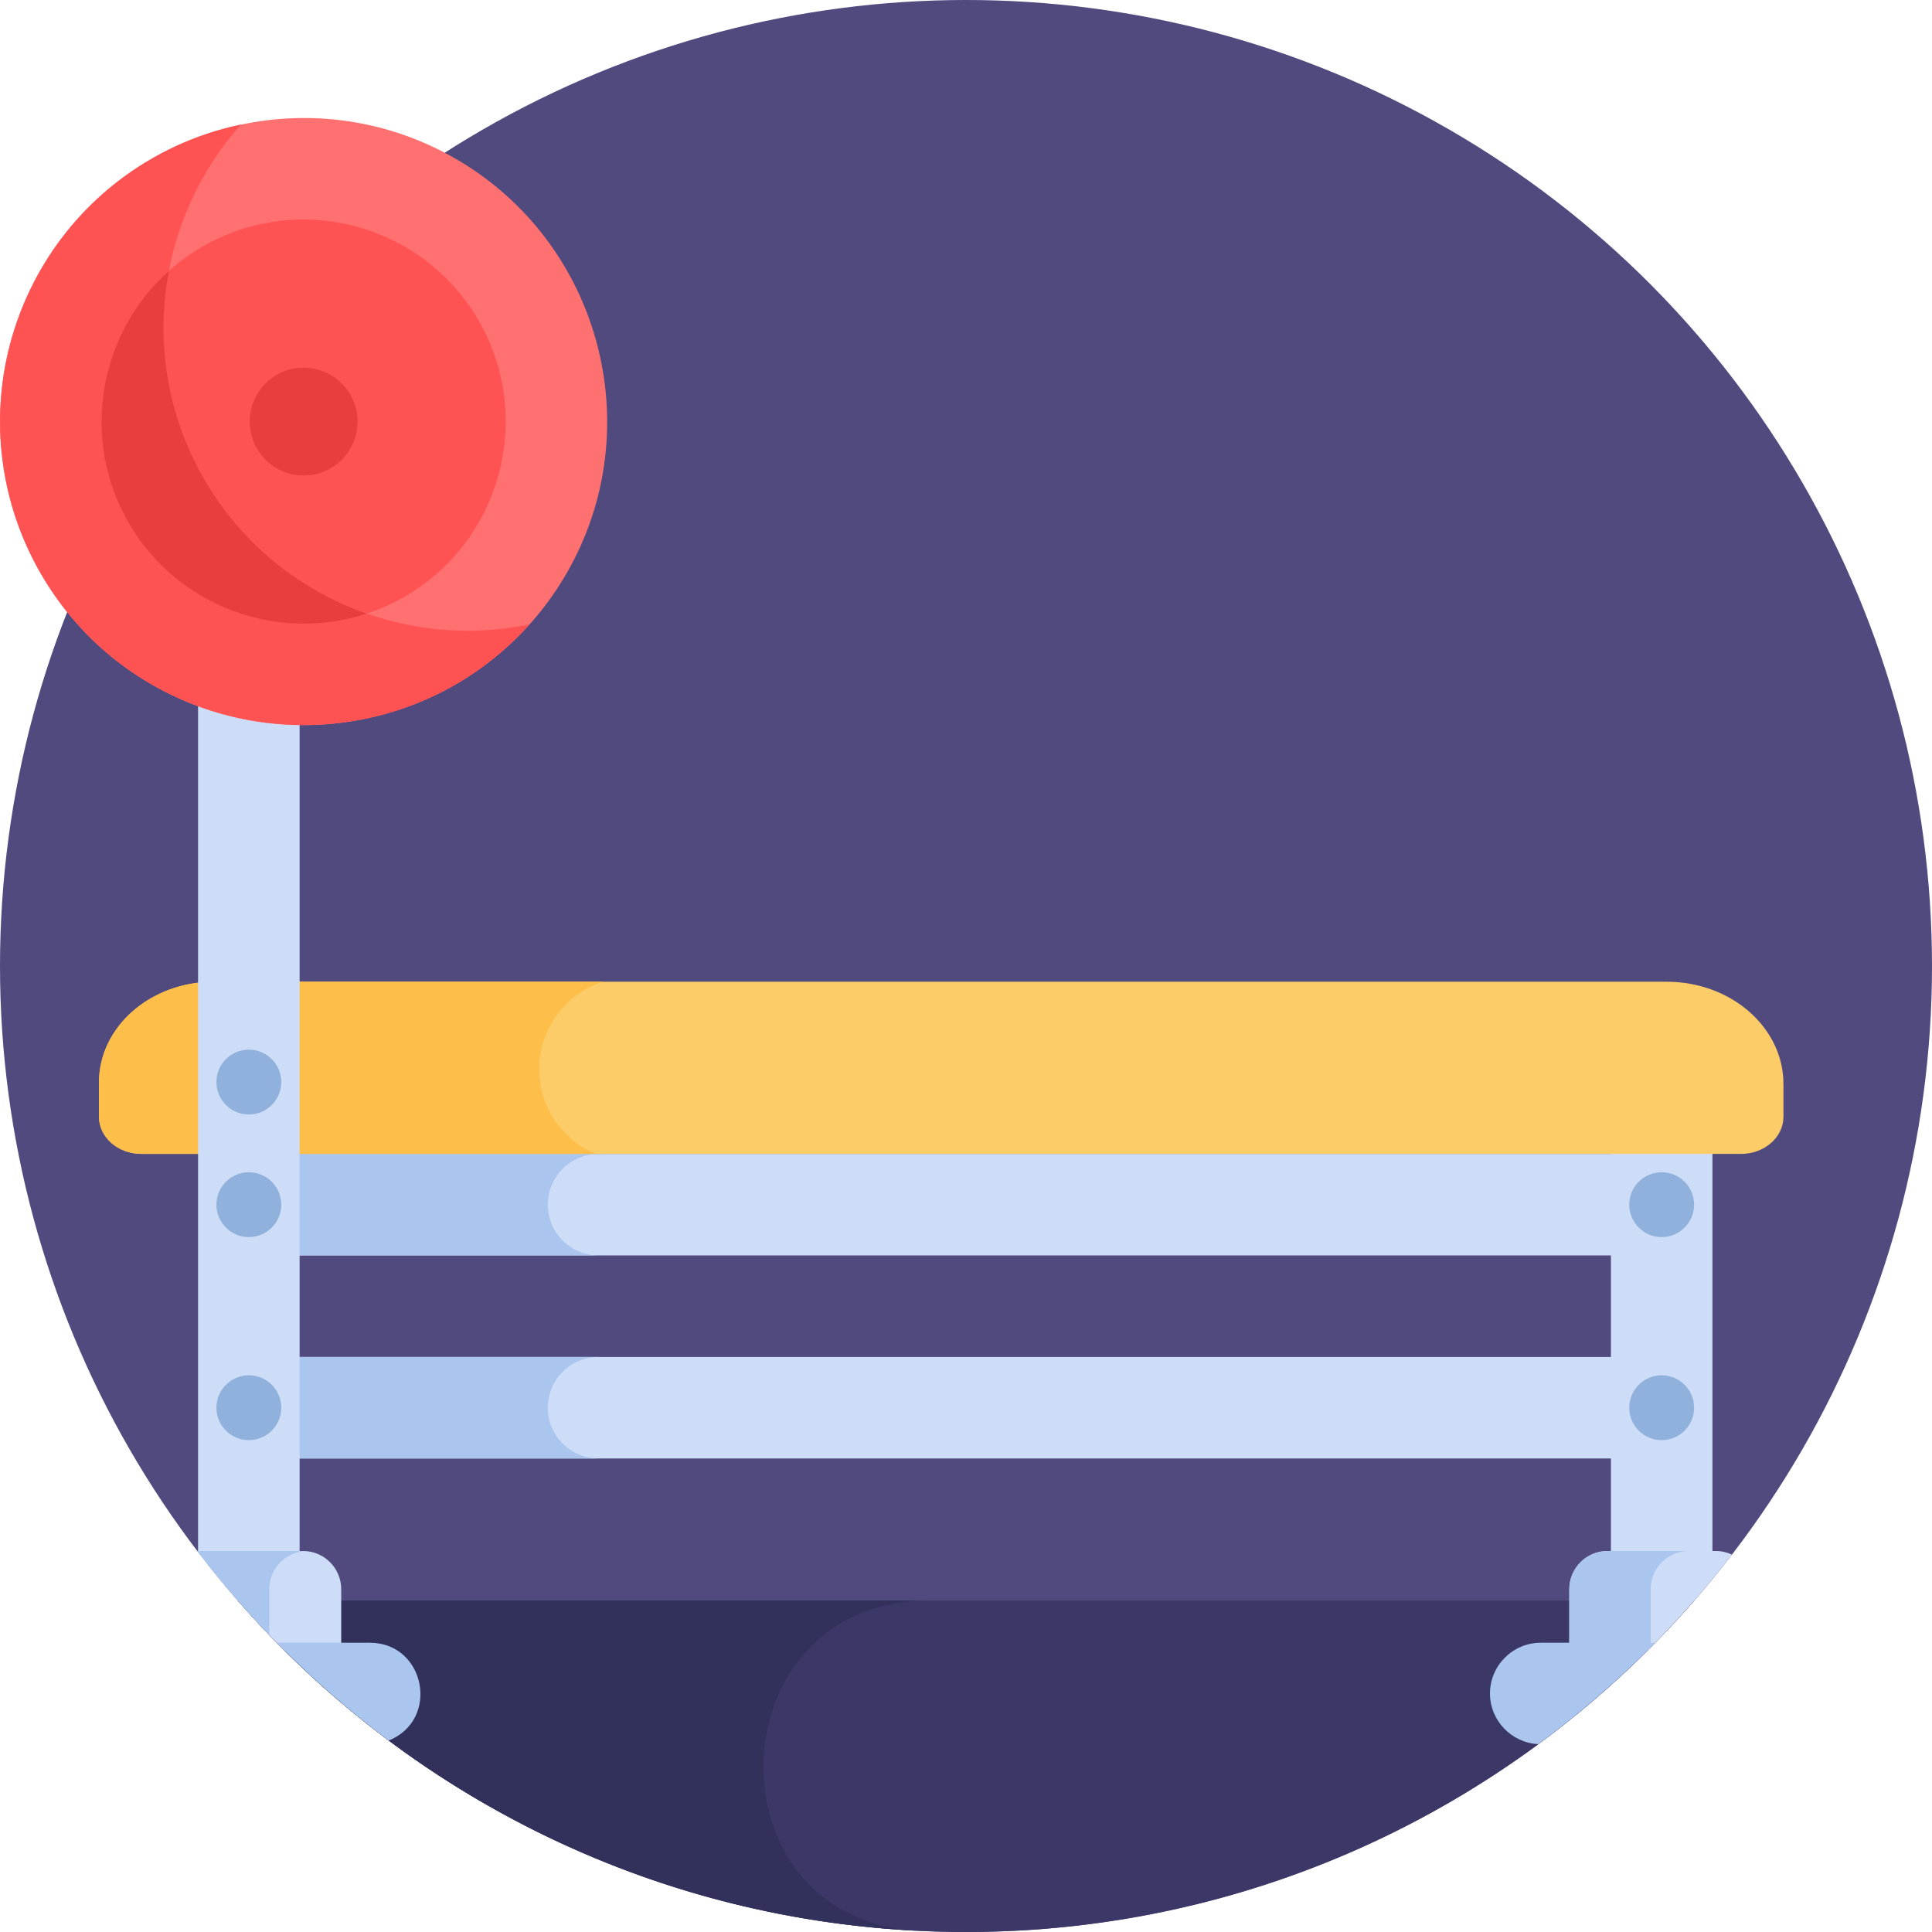 <?xml version="1.0" encoding="iso-8859-1"?>
<!-- Generator: Adobe Illustrator 19.0.0, SVG Export Plug-In . SVG Version: 6.00 Build 0)  -->
<svg version="1.1" id="Capa_1" xmlns="http://www.w3.org/2000/svg" xmlns:xlink="http://www.w3.org/1999/xlink" x="0px" y="0px"
	 viewBox="0 0 512 512" style="enable-background:new 0 0 512 512;" xml:space="preserve">
<circle style="fill:#504A7F;" cx="256" cy="256" r="256"/>
<path style="fill:#3B3868;" d="M63.003,424.183C109.933,477.992,178.993,512,256,512s146.067-34.008,192.997-87.817L63.003,424.183
	L63.003,424.183z"/>
<path style="fill:#31315B;" d="M246.11,424.183H63.003c44.275,50.764,108.249,83.89,180.007,87.478
	C186.98,508.32,189.536,424.183,246.11,424.183z"/>
<g>
	<rect x="66.18" y="305.796" style="fill:#CEDDF7;" width="366.5" height="26.904"/>
	<rect x="66.18" y="359.606" style="fill:#CEDDF7;" width="366.5" height="26.904"/>
</g>
<g>
	<path style="fill:#AAC5EE;" d="M145.18,319.251L145.18,319.251c0-7.429,6.023-13.452,13.452-13.452H66.18v26.904h92.452
		C151.203,332.703,145.18,326.68,145.18,319.251z"/>
	<path style="fill:#AAC5EE;" d="M145.18,373.059L145.18,373.059c0-7.429,6.023-13.452,13.452-13.452H66.18v26.904h92.452
		C151.203,386.511,145.18,380.488,145.18,373.059z"/>
</g>
<g>
	<rect x="426.91" y="300.69" style="fill:#CEDDF7;" width="26.904" height="113.58"/>
	<path style="fill:#CEDDF7;" d="M426.008,411.032c-5.592,0-10.125,4.533-10.125,10.125v16.176h20.814
		c7.972-7.944,15.412-16.418,22.287-25.351c-1.297-0.604-2.738-0.951-4.264-0.951h-28.712V411.032z"/>
</g>
<g>
	<path style="fill:#AAC5EE;" d="M437.434,421.158c0-5.592,4.533-10.125,10.125-10.125h-21.55c-5.592,0-10.125,4.533-10.125,10.125
		v16.176h20.814c0.25-0.249,0.488-0.509,0.736-0.759V421.158z"/>
	<path style="fill:#AAC5EE;" d="M438.658,435.341h-30.346c-7.399,0-13.452,6.053-13.452,13.452c0,7.192,5.724,13.095,12.839,13.421
		C418.728,454.087,429.079,445.096,438.658,435.341z"/>
</g>
<g>
	<circle style="fill:#8FB1DB;" cx="440.36" cy="373.06" r="8.594"/>
	<circle style="fill:#8FB1DB;" cx="440.36" cy="319.25" r="8.594"/>
</g>
<path style="fill:#FBCC68;" d="M441.672,260.167H56.738c-16.849,0-30.508,11.958-30.508,26.708v9.07
	c0,5.442,5.039,9.854,11.256,9.854h423.892c6.216,0,11.256-4.412,11.256-9.854v-8.673
	C472.633,272.302,458.771,260.167,441.672,260.167z"/>
<path style="fill:#FDBF49;" d="M142.89,283.328c0-10.848,7.107-20.033,16.917-23.162H56.738c-16.849,0-30.508,11.958-30.508,26.708
	v9.07c0,5.442,5.039,9.854,11.256,9.854h120.432C149.097,302.151,142.89,293.466,142.89,283.328z"/>
<g>
	<path style="fill:#CEDDF7;" d="M52.494,100.697v310.605c0.758,0.992,1.512,1.988,2.284,2.968h24.62V70.669
		C69.664,79.947,60.673,89.996,52.494,100.697z"/>
	<path style="fill:#CEDDF7;" d="M80.302,411.032H52.287c7.076,9.283,14.762,18.076,23.016,26.302h15.124v-16.176
		C90.427,415.565,85.894,411.032,80.302,411.032z"/>
</g>
<g>
	<path style="fill:#AAC5EE;" d="M71.357,421.158c0-5.393,4.219-9.788,9.535-10.095c-0.197-0.011-0.391-0.03-0.59-0.03H52.287
		c5.934,7.785,12.303,15.22,19.07,22.27C71.357,433.303,71.357,421.158,71.357,421.158z"/>
	<path style="fill:#AAC5EE;" d="M97.998,435.341H73.342c9.203,9.373,19.112,18.05,29.658,25.924
		C116.715,455.721,112.698,435.341,97.998,435.341z"/>
</g>
<path style="fill:#FF7171;" d="M150.144,151.954c-22.184,38.423-71.491,51.635-109.914,29.451s-51.635-71.491-29.451-109.914
	S82.27,19.856,120.693,42.039S172.328,113.53,150.144,151.954z"/>
<g>
	<path style="fill:#FF5252;" d="M54.08,126.954C36.26,96.088,41.297,58.211,63.879,33c-8.111,1.702-16.091,4.676-23.649,9.039
		C1.807,64.223-11.405,113.531,10.779,151.954c27.311,47.304,93.118,54.181,129.567,13.49
		C107.222,172.396,71.9,157.819,54.08,126.954z"/>
	<path style="fill:#FF5252;" d="M53.683,65.343c-25.576,14.766-34.37,47.587-19.604,73.163s47.587,34.37,73.163,19.604
		s34.37-47.587,19.604-73.163S79.259,50.577,53.683,65.343z"/>
</g>
<g>
	<path style="fill:#EA3D3D;" d="M97.167,162.615c-17.555-6.132-33.08-18.326-43.086-35.657s-12.804-36.873-9.337-55.142
		c-18.491,16.541-23.55,44.372-10.665,66.69S73.597,170.358,97.167,162.615z"/>
	<ellipse style="fill:#EA3D3D;" cx="80.463" cy="111.728" rx="14.282" ry="14.282"/>
</g>
<g>
	<circle style="fill:#8FB1DB;" cx="65.946" cy="286.76" r="8.594"/>
	<circle style="fill:#8FB1DB;" cx="65.946" cy="373.06" r="8.594"/>
	<circle style="fill:#8FB1DB;" cx="65.946" cy="319.25" r="8.594"/>
</g>
<g>
</g>
<g>
</g>
<g>
</g>
<g>
</g>
<g>
</g>
<g>
</g>
<g>
</g>
<g>
</g>
<g>
</g>
<g>
</g>
<g>
</g>
<g>
</g>
<g>
</g>
<g>
</g>
<g>
</g>
</svg>
